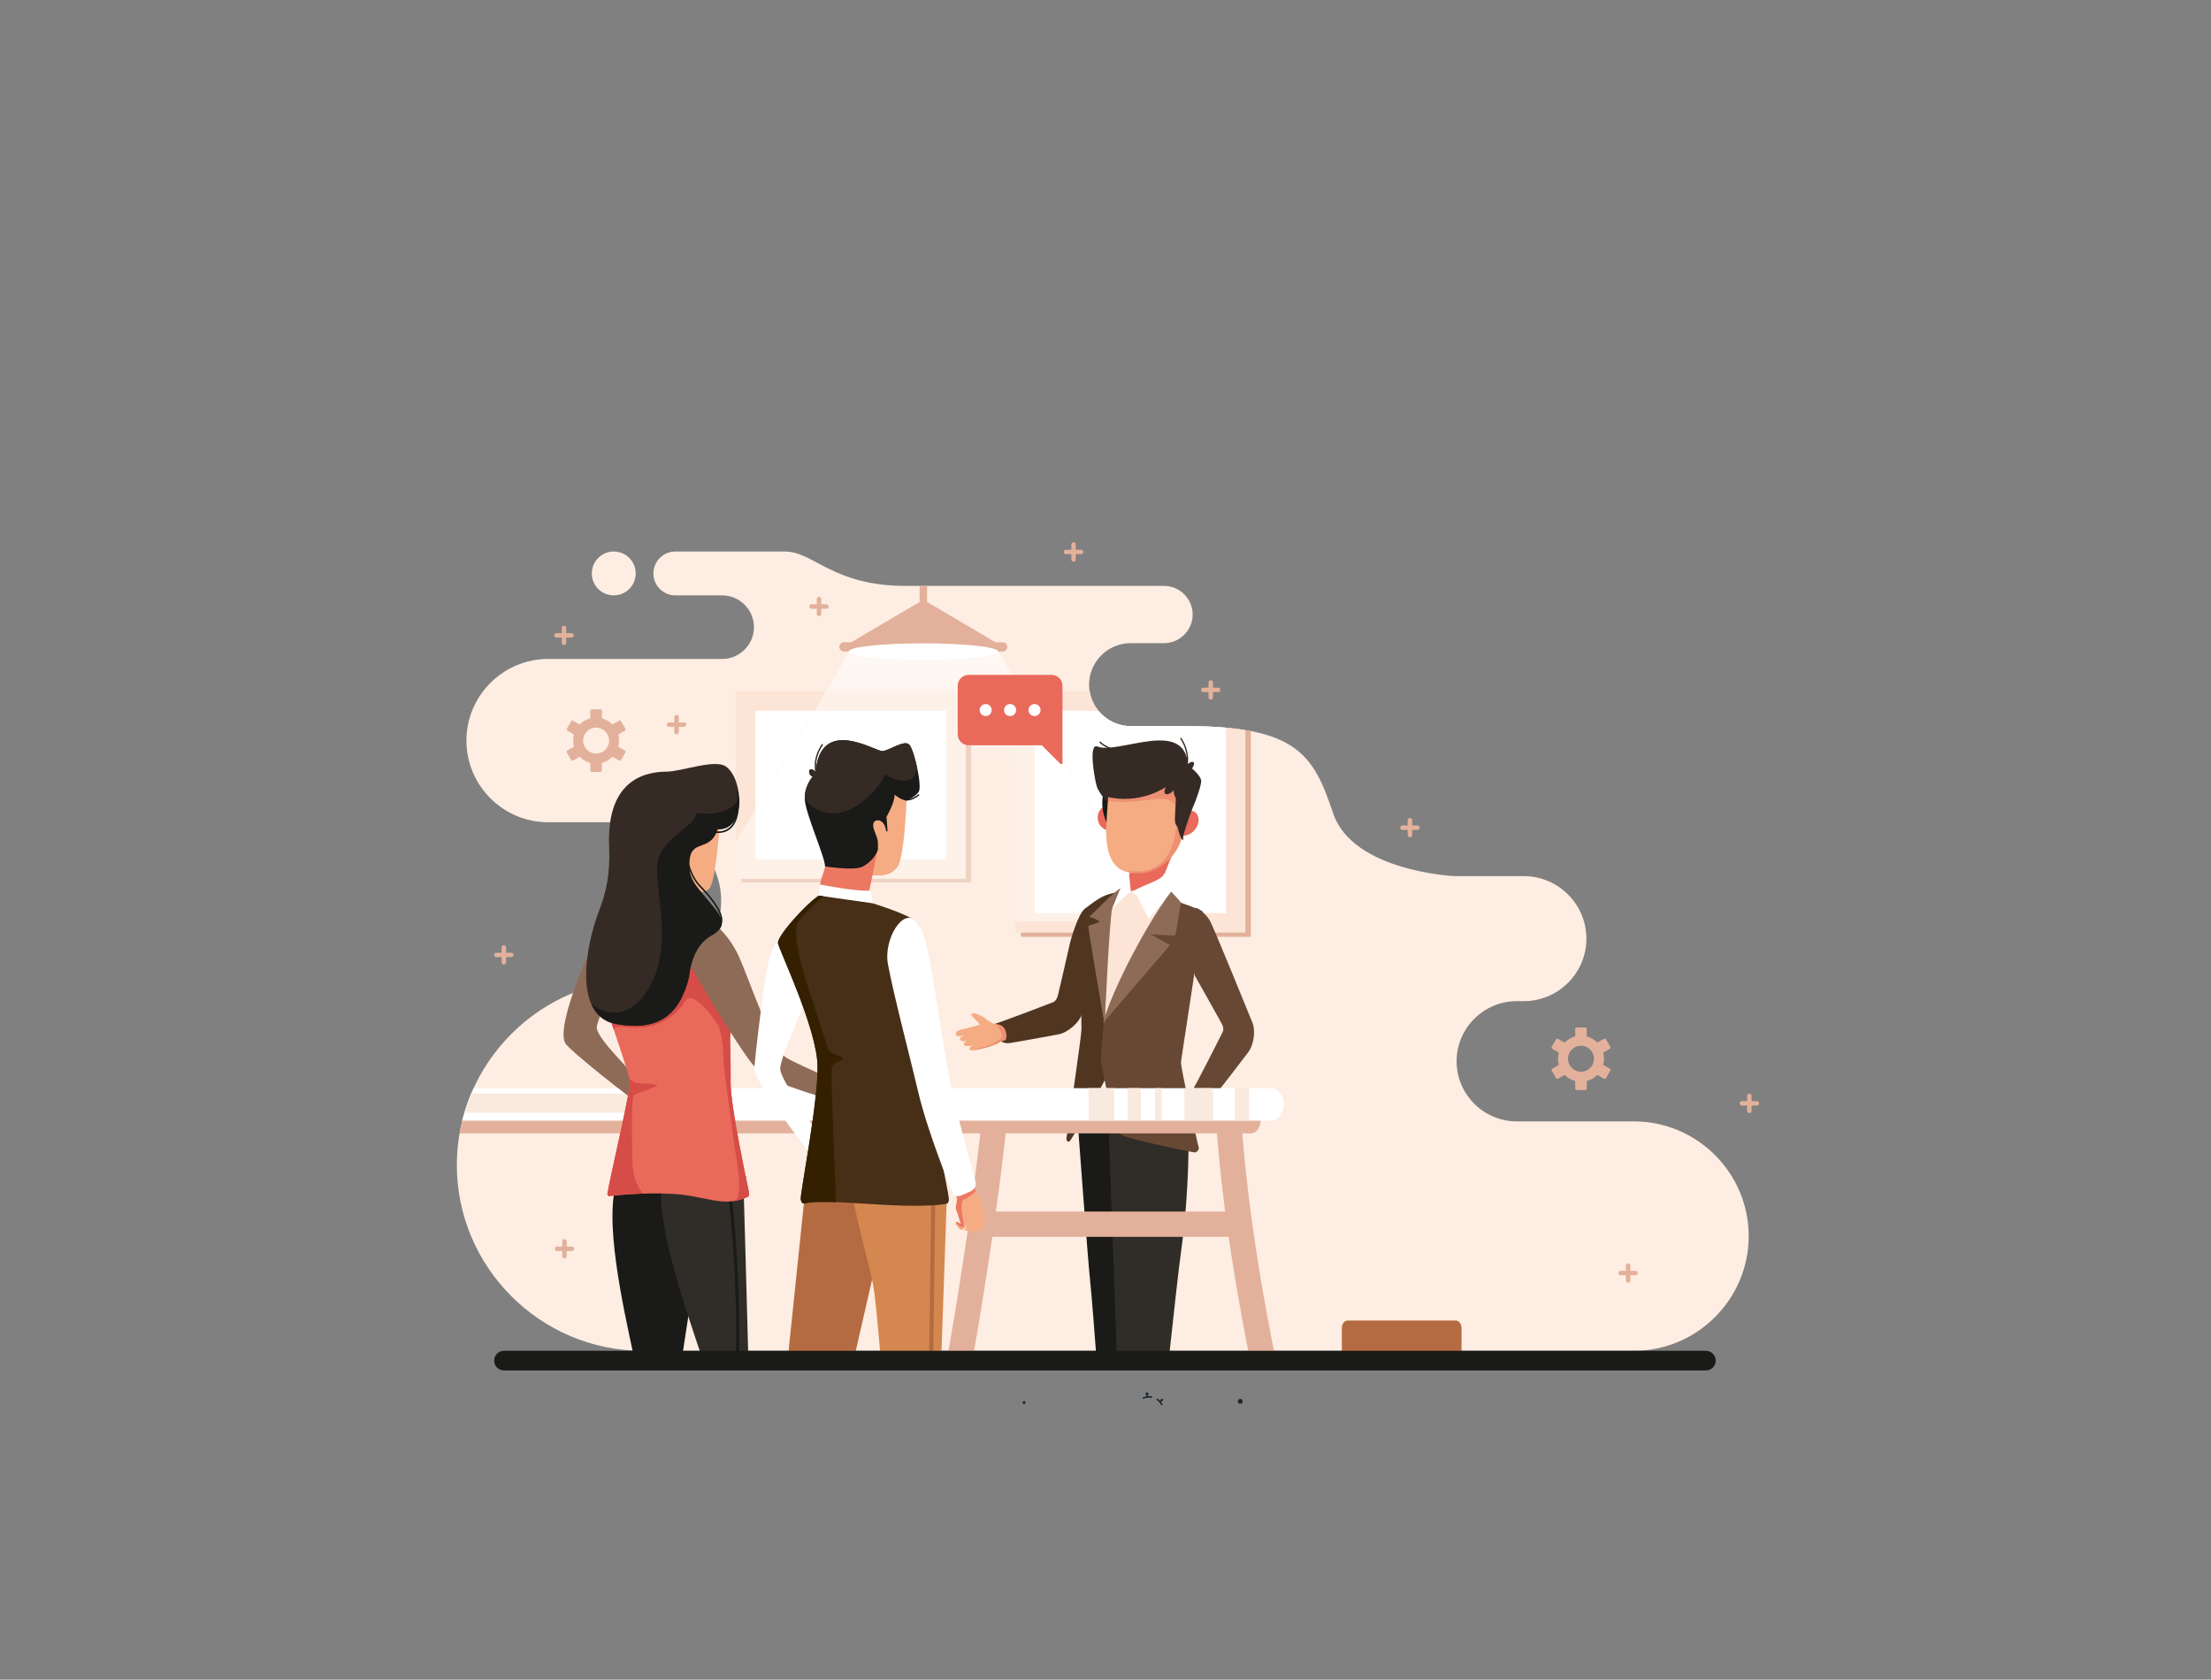 <?xml version="1.0" encoding="utf-8"?>
<!-- Generator: Adobe Illustrator 16.0.0, SVG Export Plug-In . SVG Version: 6.00 Build 0)  -->
<!DOCTYPE svg PUBLIC "-//W3C//DTD SVG 1.1//EN" "http://www.w3.org/Graphics/SVG/1.1/DTD/svg11.dtd">
<svg version="1.1" id="_x38_13c2686-e70f-4fb0-bf6b-a2eb7b1db384"
	 xmlns="http://www.w3.org/2000/svg" xmlns:xlink="http://www.w3.org/1999/xlink" x="0px" y="0px" width="1121.039px"
	 height="851.801px" viewBox="0 0 1121.039 851.801" enable-background="new 0 0 1121.039 851.801" xml:space="preserve">
<rect x="0" y="0" width="1121.039" height="851.801" fill="#808080" stroke="none"/>
<title>interaction design</title>
<g>
	<g>
		<path fill-rule="evenodd" clip-rule="evenodd" fill="#FDEDE2" d="M769.025,568.699h57.939h1.506
			c31.995,0,58.171,26.177,58.171,58.171l0,0c0,31.993-26.176,58.169-58.171,58.169H658.65h-29.249H325.822
			c-51.807,0-94.194-42.387-94.194-94.192v-0.001c0-51.806,42.387-94.192,94.193-94.193h0c21.905,0,39.827-17.922,39.827-39.827l0,0
			c0-21.905-17.922-39.827-39.828-39.827h-47.932c-22.774,0-41.407-18.634-41.407-41.407l0,0c0-22.774,18.633-41.408,41.407-41.408
			h88.269c8.867,0,16.12-7.253,16.12-16.12l0,0c0-8.867-7.253-16.12-16.12-16.12h-23.744c-6.119,0-11.125-5.007-11.125-11.125
			v-0.001c0-6.118,5.006-11.125,11.125-11.125h25.448c0,0,15.3,0,30.065,0s24.093,17.443,61.39,17.443c57.657,0,73.226,0,130.883,0
			c7.984,0,14.518,6.535,14.518,14.518l0,0c0,7.982-6.534,14.517-14.518,14.517h-16.958c-11.569,0-21.035,9.467-21.035,21.034v0.001
			c0,11.567,9.465,21.035,21.035,21.035h28.132c56.658,0,64.661,14.807,74.585,44.257c9.923,29.45,61.46,31.824,61.46,31.824h35.235
			c17.435,0,31.699,14.266,31.699,31.699l0,0c0,17.436-14.265,31.701-31.699,31.701h-3.629c-16.77,0-30.49,13.72-30.49,30.489l0,0
			C738.534,554.979,752.255,568.699,769.025,568.699L769.025,568.699z M311.192,301.943c6.145,0,11.126-4.98,11.126-11.125
			c0-6.146-4.981-11.126-11.126-11.126s-11.125,4.98-11.125,11.126C300.066,296.962,305.047,301.943,311.192,301.943z"/>
		<g>
			<path fill-rule="evenodd" clip-rule="evenodd" fill="#E3B19B" d="M552.865,352.418h-35.234v122.659h116.551V370.745
				c-8.645-1.668-19.353-2.506-32.81-2.506h-28.132C563.47,368.24,555.2,361.486,552.865,352.418z"/>
			<path fill-rule="evenodd" clip-rule="evenodd" fill="#FCE4D6" d="M552.483,350.594h-37.588v122.359h116.552V370.258
				c-8.144-1.343-18.001-2.018-30.073-2.018h-28.132C562.825,368.24,554.116,360.566,552.483,350.594z"/>
			<path fill-rule="evenodd" clip-rule="evenodd" fill="#FFFFFF" d="M621.593,369.036v94.065h-96.846V360.446h32.182
				c3.865,4.748,9.75,7.794,16.312,7.794h28.132C608.945,368.24,615.639,368.507,621.593,369.036z"/>
			<rect x="375.883" y="352.418" fill-rule="evenodd" clip-rule="evenodd" fill="#E3B19B" width="116.552" height="95.031"/>
			<rect x="373.146" y="350.594" fill-rule="evenodd" clip-rule="evenodd" fill="#FCE4D6" width="116.552" height="95.03"/>
			<rect x="382.998" y="360.446" fill-rule="evenodd" clip-rule="evenodd" fill="#FFFFFF" width="96.847" height="75.326"/>
		</g>
		<linearGradient id="SVGID_1_" gradientUnits="userSpaceOnUse" x1="475.758" y1="392.109" x2="475.758" y2="299.541">
			<stop  offset="0" style="stop-color:#FDEDE2"/>
			<stop  offset="1" style="stop-color:#FFFFFF"/>
		</linearGradient>
		<path fill-rule="evenodd" clip-rule="evenodd" fill="url(#SVGID_1_)" d="M364.529,467.4c0.935-3.371,1.437-6.916,1.437-10.575l0,0
			c0-4.833-0.874-9.471-2.468-13.767l68.68-114.983h72.622L588.017,467.4H364.529z"/>
		<g>
			<g>
				<polygon fill-rule="evenodd" clip-rule="evenodd" fill="#E3B19B" points="508.762,328.075 427.578,328.075 468.171,304.158 				
					"/>
				<path fill-rule="evenodd" clip-rule="evenodd" fill="#E3B19B" d="M427.901,325.739h80.54c1.283,0,2.337,1.05,2.337,2.336l0,0
					c0,1.285-1.054,2.335-2.337,2.335h-80.54c-1.283,0-2.337-1.05-2.337-2.335l0,0C425.564,326.789,426.618,325.739,427.901,325.739
					z"/>
				<rect x="466.285" y="297.135" fill-rule="evenodd" clip-rule="evenodd" fill="#E3B19B" width="3.772" height="11.738"/>
			</g>
			<ellipse fill-rule="evenodd" clip-rule="evenodd" fill="#FFFFFF" cx="468.171" cy="330.427" rx="37.92" ry="4.171"/>
		</g>
		<path fill-rule="evenodd" clip-rule="evenodd" fill="#E3B19B" d="M341.917,363.712c0-0.624,0.506-1.13,1.131-1.13
			c0.624,0,1.13,0.506,1.13,1.13v2.66h2.659c0.625,0,1.131,0.505,1.131,1.13c0,0.624-0.506,1.13-1.131,1.13h-2.659v2.66
			c0,0.624-0.506,1.13-1.13,1.13c-0.625,0-1.131-0.506-1.131-1.13v-2.66h-2.659c-0.625,0-1.131-0.506-1.131-1.13
			c0-0.625,0.506-1.13,1.131-1.13h2.659V363.712z"/>
		<path fill-rule="evenodd" clip-rule="evenodd" fill="#E3B19B" d="M310.335,383.978L310.335,383.978L310.335,383.978z
			 M306.908,370.927c-1.194-1.193-2.842-1.932-4.663-1.932c-1.82,0-3.469,0.739-4.662,1.932c-1.193,1.193-1.931,2.841-1.931,4.662
			c0,1.821,0.738,3.47,1.931,4.663c1.193,1.193,2.842,1.931,4.662,1.931c1.821,0,3.469-0.738,4.663-1.931
			c1.193-1.193,1.931-2.842,1.931-4.663C308.839,373.769,308.101,372.12,306.908,370.927L306.908,370.927z M305.483,364.393
			c0.914,0.263,1.78,0.635,2.584,1.099c0.825,0.478,1.586,1.053,2.267,1.709c0.133,0.127,0.331,0.147,0.483,0.059l3.063-1.769
			l0.017-0.01c0.176-0.095,0.375-0.112,0.559-0.063c0.188,0.051,0.358,0.172,0.461,0.353l0.013,0.021l2.156,3.734
			c0.104,0.179,0.124,0.388,0.073,0.577c-0.05,0.188-0.172,0.357-0.352,0.461l-0.021,0.012l-3.039,1.754
			c-0.16,0.093-0.233,0.276-0.191,0.446h0c0.112,0.453,0.198,0.918,0.256,1.393c0.056,0.464,0.085,0.938,0.085,1.42
			c0,0.483-0.029,0.957-0.085,1.42c-0.058,0.477-0.145,0.942-0.256,1.393c-0.046,0.188,0.047,0.378,0.214,0.46l3.038,1.753l0,0.001
			c0.18,0.104,0.302,0.273,0.352,0.461c0.051,0.189,0.03,0.396-0.073,0.577l-2.168,3.755l-0.001-0.001
			c-0.104,0.181-0.273,0.302-0.461,0.353c-0.188,0.051-0.395,0.03-0.575-0.074l-0.022-0.011l-3.042-1.757
			c-0.159-0.091-0.354-0.063-0.481,0.059c-0.681,0.656-1.442,1.231-2.267,1.708c-0.809,0.468-1.681,0.842-2.601,1.105
			c-0.178,0.051-0.294,0.212-0.294,0.39v3.534c0,0.208-0.085,0.397-0.223,0.535s-0.327,0.223-0.535,0.223h-4.337
			c-0.208,0-0.397-0.085-0.535-0.223c-0.137-0.138-0.223-0.328-0.223-0.535v-3.535c0-0.191-0.133-0.351-0.312-0.394
			c-0.914-0.264-1.78-0.635-2.584-1.101c-0.825-0.477-1.586-1.052-2.268-1.709c-0.139-0.132-0.348-0.147-0.502-0.045l-3.043,1.757
			c-0.18,0.103-0.387,0.124-0.577,0.073c-0.188-0.05-0.357-0.171-0.461-0.353l-0.013-0.02l-2.156-3.735h0
			c-0.104-0.18-0.125-0.386-0.074-0.575c0.05-0.188,0.172-0.357,0.351-0.461l3.061-1.768c0.16-0.091,0.233-0.275,0.191-0.446l0,0
			c-0.111-0.451-0.198-0.917-0.255-1.393c-0.057-0.464-0.086-0.938-0.086-1.42c0-0.482,0.029-0.957,0.086-1.42
			c0.058-0.477,0.144-0.94,0.255-1.393c0.046-0.188-0.047-0.376-0.213-0.458l-3.039-1.754c-0.179-0.104-0.3-0.273-0.351-0.461
			c-0.051-0.189-0.03-0.396,0.074-0.575l0.012-0.022l2.156-3.734l0,0c0.104-0.18,0.273-0.301,0.461-0.353
			c0.189-0.05,0.396-0.03,0.576,0.074h0l3.064,1.769c0.163,0.095,0.366,0.063,0.492-0.067c0.679-0.653,1.437-1.225,2.258-1.701
			c0.809-0.467,1.681-0.84,2.601-1.104c0.178-0.051,0.294-0.214,0.294-0.39v-3.534c0-0.208,0.085-0.397,0.223-0.535
			c0.138-0.137,0.328-0.223,0.535-0.223h4.337c0.208,0,0.397,0.085,0.535,0.223c0.138,0.138,0.223,0.327,0.223,0.535v3.534
			C305.172,364.189,305.305,364.35,305.483,364.393z"/>
		<path fill-rule="evenodd" clip-rule="evenodd" fill="#E3B19B" d="M809.7,545.311L809.7,545.311L809.7,545.311z M806.273,532.26
			c-1.193-1.192-2.841-1.93-4.662-1.93c-1.82,0-3.469,0.737-4.662,1.93c-1.192,1.193-1.931,2.842-1.931,4.662
			s0.738,3.47,1.931,4.663c1.193,1.192,2.841,1.931,4.662,1.931s3.469-0.738,4.662-1.931c1.193-1.193,1.931-2.843,1.931-4.663
			S807.466,533.454,806.273,532.26L806.273,532.26z M804.849,525.726c0.913,0.264,1.779,0.635,2.583,1.099
			c0.825,0.479,1.587,1.054,2.269,1.71c0.133,0.129,0.33,0.147,0.482,0.059l3.063-1.769l0.017-0.011
			c0.177-0.095,0.376-0.112,0.559-0.063c0.189,0.051,0.358,0.172,0.462,0.353l0.013,0.021l2.155,3.733
			c0.104,0.18,0.125,0.388,0.074,0.576c-0.051,0.189-0.172,0.357-0.354,0.462l-0.02,0.012l-3.038,1.755
			c-0.16,0.093-0.234,0.276-0.191,0.446h-0.002c0.113,0.452,0.199,0.918,0.257,1.395c0.057,0.462,0.086,0.938,0.086,1.419
			c0,0.482-0.029,0.956-0.086,1.42c-0.059,0.477-0.144,0.942-0.257,1.394c-0.046,0.188,0.048,0.378,0.214,0.46l3.039,1.753
			l-0.002,0.001c0.182,0.104,0.303,0.273,0.354,0.462s0.029,0.396-0.074,0.576l-2.168,3.755l0,0
			c-0.104,0.181-0.272,0.302-0.462,0.352c-0.188,0.052-0.395,0.03-0.575-0.073l-0.022-0.012l-3.042-1.757
			c-0.16-0.091-0.355-0.063-0.481,0.059c-0.682,0.656-1.443,1.232-2.268,1.708c-0.81,0.468-1.682,0.842-2.602,1.105
			c-0.178,0.052-0.294,0.214-0.294,0.391v3.533c0,0.208-0.086,0.397-0.223,0.535c-0.139,0.138-0.327,0.223-0.536,0.223h-4.337
			c-0.207,0-0.397-0.085-0.535-0.223c-0.137-0.138-0.223-0.327-0.223-0.535v-3.533c0-0.192-0.132-0.353-0.311-0.396
			c-0.914-0.264-1.781-0.635-2.585-1.101c-0.824-0.476-1.586-1.052-2.267-1.708c-0.139-0.134-0.35-0.148-0.503-0.046l-3.044,1.757
			c-0.179,0.104-0.386,0.124-0.575,0.072c-0.188-0.05-0.357-0.171-0.461-0.352l-0.014-0.021l-2.156-3.735h0.001
			c-0.104-0.18-0.124-0.387-0.074-0.575c0.051-0.188,0.172-0.357,0.352-0.462l3.061-1.767c0.16-0.093,0.232-0.276,0.191-0.447l0,0
			c-0.111-0.451-0.197-0.917-0.255-1.394c-0.058-0.464-0.087-0.938-0.087-1.42c0-0.481,0.029-0.957,0.087-1.421
			c0.058-0.475,0.144-0.94,0.255-1.393c0.046-0.188-0.046-0.376-0.214-0.459l-3.038-1.754c-0.18-0.104-0.301-0.272-0.352-0.462
			c-0.05-0.188-0.029-0.395,0.074-0.575l0.012-0.022l2.156-3.733l0,0c0.104-0.181,0.273-0.302,0.462-0.353
			c0.189-0.051,0.396-0.03,0.575,0.073v0.001l3.063,1.769c0.164,0.095,0.365,0.063,0.492-0.067c0.679-0.652,1.437-1.226,2.259-1.701
			c0.809-0.467,1.681-0.84,2.6-1.104c0.179-0.052,0.295-0.213,0.295-0.391v-3.533c0-0.208,0.086-0.397,0.223-0.535
			c0.138-0.138,0.328-0.223,0.535-0.223h4.337c0.209,0,0.397,0.085,0.536,0.223c0.137,0.138,0.223,0.327,0.223,0.535v3.533
			C804.537,525.522,804.67,525.684,804.849,525.726z"/>
		<path fill-rule="evenodd" clip-rule="evenodd" fill="#E3B19B" d="M414.133,303.788c0-0.625,0.506-1.13,1.131-1.13
			s1.131,0.505,1.131,1.13v2.659h2.659c0.625,0,1.131,0.506,1.131,1.131c0,0.624-0.506,1.13-1.131,1.13h-2.659v2.66
			c0,0.624-0.506,1.13-1.131,1.13s-1.131-0.506-1.131-1.13v-2.66h-2.659c-0.625,0-1.131-0.506-1.131-1.13
			c0-0.625,0.506-1.131,1.131-1.131h2.659V303.788z"/>
		<path fill-rule="evenodd" clip-rule="evenodd" fill="#E3B19B" d="M543.199,276.13c0-0.624,0.506-1.13,1.13-1.13
			s1.131,0.506,1.131,1.13v2.66h2.659c0.625,0,1.131,0.506,1.131,1.13c0,0.625-0.507,1.131-1.131,1.131h-2.659v2.659
			c0,0.625-0.507,1.131-1.131,1.131s-1.13-0.506-1.13-1.131v-2.659h-2.66c-0.624,0-1.13-0.506-1.13-1.131
			c0-0.624,0.506-1.13,1.13-1.13h2.66V276.13z"/>
		<path fill-rule="evenodd" clip-rule="evenodd" fill="#E3B19B" d="M713.752,415.952c0-0.624,0.506-1.13,1.131-1.13
			c0.624,0,1.13,0.507,1.13,1.13v2.66h2.66c0.624,0,1.13,0.506,1.13,1.13c0,0.625-0.506,1.132-1.13,1.132h-2.66v2.658
			c0,0.625-0.506,1.132-1.13,1.132c-0.625,0-1.131-0.506-1.131-1.132v-2.658h-2.659c-0.625,0-1.131-0.506-1.131-1.132
			c0-0.624,0.506-1.13,1.131-1.13h2.659V415.952z"/>
		<path fill-rule="evenodd" clip-rule="evenodd" fill="#E3B19B" d="M885.841,555.775c0-0.624,0.506-1.131,1.131-1.131
			c0.624,0,1.131,0.507,1.131,1.131v2.659h2.658c0.625,0,1.132,0.507,1.132,1.131s-0.507,1.13-1.132,1.13h-2.658v2.66
			c0,0.624-0.507,1.13-1.131,1.13c-0.625,0-1.131-0.506-1.131-1.13v-2.66h-2.659c-0.625,0-1.131-0.506-1.131-1.13
			s0.506-1.131,1.131-1.131h2.659V555.775z"/>
		<path fill-rule="evenodd" clip-rule="evenodd" fill="#E3B19B" d="M824.38,641.82c0-0.624,0.507-1.131,1.131-1.131
			c0.625,0,1.131,0.507,1.131,1.131v2.658h2.659c0.625,0,1.131,0.506,1.131,1.132c0,0.623-0.506,1.13-1.131,1.13h-2.659v2.66
			c0,0.623-0.506,1.13-1.131,1.13c-0.624,0-1.131-0.507-1.131-1.13v-2.66h-2.659c-0.624,0-1.131-0.507-1.131-1.13
			c0-0.626,0.507-1.132,1.131-1.132h2.659V641.82z"/>
		<path fill-rule="evenodd" clip-rule="evenodd" fill="#E3B19B" d="M285.066,629.528c0-0.625,0.506-1.132,1.131-1.132
			c0.624,0,1.13,0.507,1.13,1.132v2.658h2.659c0.625,0,1.131,0.507,1.131,1.131c0,0.625-0.506,1.132-1.131,1.132h-2.659v2.658
			c0,0.625-0.506,1.132-1.13,1.132c-0.625,0-1.131-0.507-1.131-1.132v-2.658h-2.659c-0.625,0-1.131-0.507-1.131-1.132
			c0-0.624,0.506-1.131,1.131-1.131h2.659V629.528z"/>
		<path fill-rule="evenodd" clip-rule="evenodd" fill="#E3B19B" d="M254.336,480.486c0-0.625,0.506-1.13,1.131-1.13
			s1.131,0.505,1.131,1.13v2.658h2.659c0.625,0,1.131,0.507,1.131,1.133c0,0.623-0.506,1.13-1.131,1.13h-2.659v2.659
			c0,0.624-0.506,1.131-1.131,1.131s-1.131-0.507-1.131-1.131v-2.659h-2.659c-0.625,0-1.131-0.507-1.131-1.13
			c0-0.626,0.506-1.133,1.131-1.133h2.659V480.486z"/>
		<path fill-rule="evenodd" clip-rule="evenodd" fill="#E3B19B" d="M284.816,318.428c0-0.625,0.506-1.132,1.131-1.132
			s1.131,0.506,1.131,1.132v2.658h2.659c0.625,0,1.131,0.506,1.131,1.132c0,0.624-0.506,1.13-1.131,1.13h-2.659v2.66
			c0,0.624-0.506,1.13-1.131,1.13s-1.131-0.507-1.131-1.13v-2.66h-2.659c-0.625,0-1.131-0.506-1.131-1.13
			c0-0.625,0.506-1.132,1.131-1.132h2.659V318.428z"/>
		<path fill-rule="evenodd" clip-rule="evenodd" fill="#E3B19B" d="M612.757,346.085c0-0.624,0.506-1.13,1.131-1.13
			c0.624,0,1.131,0.506,1.131,1.13v2.659h2.658c0.625,0,1.132,0.507,1.132,1.13c0,0.625-0.507,1.13-1.132,1.13h-2.658v2.66
			c0,0.625-0.507,1.13-1.131,1.13c-0.625,0-1.131-0.505-1.131-1.13v-2.66h-2.659c-0.625,0-1.131-0.505-1.131-1.13
			c0-0.624,0.506-1.13,1.131-1.13h2.659V346.085z"/>
	</g>
	<g>
		<polygon fill-rule="evenodd" clip-rule="evenodd" fill="#F1D3C4" points="519.339,352.418 517.632,352.418 517.632,467.4 
			588.017,467.4 		"/>
		<polygon fill-rule="evenodd" clip-rule="evenodd" fill="#FDF1E8" points="518.249,350.594 514.895,350.594 514.895,467.4 
			588.017,467.4 		"/>
		<polygon fill-rule="evenodd" clip-rule="evenodd" fill="#FFFFFF" points="585.448,463.101 524.747,463.101 524.747,361.472 		"/>
		<polygon fill-rule="evenodd" clip-rule="evenodd" fill="#F1D3C4" points="492.435,352.418 417.637,352.418 375.883,422.322 
			375.883,447.449 492.435,447.449 		"/>
		<polygon fill-rule="evenodd" clip-rule="evenodd" fill="#FDF1E8" points="489.698,350.594 418.727,350.594 373.146,426.905 
			373.146,445.624 489.698,445.624 		"/>
		<polygon fill-rule="evenodd" clip-rule="evenodd" fill="#FFFFFF" points="479.845,360.446 479.845,435.771 382.998,435.771 
			382.998,410.409 412.842,360.446 		"/>
	</g>
	<g>
		<path fill-rule="evenodd" clip-rule="evenodd" fill="#E9695B" d="M491.134,342.258h42.03c3.053,0,5.551,2.497,5.551,5.551v22.89
			v1.693v14.571c0,0.256-0.146,0.475-0.383,0.573c-0.237,0.097-0.495,0.046-0.675-0.135l-9.458-9.458h-37.064
			c-3.053,0-5.55-2.497-5.55-5.551v-24.583C485.584,344.755,488.081,342.258,491.134,342.258z"/>
		<g>
			<path fill-rule="evenodd" clip-rule="evenodd" fill="#FFFFFF" d="M499.765,363.156c1.684,0,3.057-1.373,3.057-3.056
				c0-1.684-1.373-3.057-3.057-3.057c-1.684,0-3.057,1.373-3.057,3.057C496.709,361.783,498.081,363.156,499.765,363.156z"/>
			<path fill-rule="evenodd" clip-rule="evenodd" fill="#FFFFFF" d="M512.149,363.156c1.684,0,3.057-1.373,3.057-3.056
				c0-1.684-1.373-3.057-3.057-3.057c-1.684,0-3.057,1.373-3.057,3.057C509.093,361.783,510.466,363.156,512.149,363.156z"/>
			<path fill-rule="evenodd" clip-rule="evenodd" fill="#FFFFFF" d="M524.533,363.156c1.684,0,3.057-1.373,3.057-3.056
				c0-1.684-1.373-3.057-3.057-3.057s-3.057,1.373-3.057,3.057C521.477,361.783,522.85,363.156,524.533,363.156z"/>
		</g>
	</g>
	<g>
		<path fill-rule="evenodd" clip-rule="evenodd" fill="#503621" d="M566.42,452.775c0,0,1.591,3.848,0.742,9.02
			c-0.48,2.924-17.921,50.462-19.069,53.542c-1.147,3.081-6.347,8.36-11.688,9.27c-2.169,0.369-17.507,3.284-24.248,4.33
			c-5.971,0.927-7.895-4.895-12.186-8.312c6.539-1.624,31.944-11.681,33.115-12.038c1.397-0.426,2.529-1.079,3.234-3.607
			c0.704-2.528,6.339-27.341,6.339-27.341s3.888-14.543,7.684-17.063C553.788,458.288,559.103,453.009,566.42,452.775z"/>
		<path fill-rule="evenodd" clip-rule="evenodd" fill="#1A1A18" d="M549.057,550.497l-2.423,21.29c0,0,4.913,66.883,6.157,78.501
			c0.716,6.681,2.118,24.721,3.18,38.848h22.989l0.923-131.248L549.057,550.497z"/>
		<path fill-rule="evenodd" clip-rule="evenodd" fill="#302D28" d="M563.476,568.962l-1.196,7.525l4.049,112.648h26.302
			c2.012-18.854,5.054-46.668,6.634-57.727c2.489-17.427,3.342-41.646,3.331-47.378c-0.012-5.733-6.651-14.239-8.934-14.861
			C591.379,568.547,563.476,568.962,563.476,568.962z"/>
		<path fill-rule="evenodd" clip-rule="evenodd" fill="#FCE4D6" d="M576.444,446.402l-13.07,9.336c0,0-9.324,36.507-9.361,38.165
			c-0.037,1.659-3.606,21.792-3.606,21.792s13.07,5.188,14.938,0.207c1.867-4.979,22.82-40.662,23.858-46.264
			c1.037-5.603-1.453-18.879-2.697-20.332C585.26,447.854,576.444,446.402,576.444,446.402z"/>
		<polygon fill-rule="evenodd" clip-rule="evenodd" fill="#E9695B" points="571.665,452.164 570.981,448.138 572.043,445.735 
			573.76,438.474 598.24,423.563 588.117,449.261 		"/>
		<path fill-rule="evenodd" clip-rule="evenodd" fill="#FFFFFF" d="M574.076,452.164c0,0,1.927,1.584,2.39,2.076
			s5.267,10.71,5.935,11.645l11.305-12.656c0,0-0.694-7.623-0.874-7.961s-2.565-2.285-2.565-2.285
			C589.409,446.433,580.293,448.4,574.076,452.164z"/>
		<path fill-rule="evenodd" clip-rule="evenodd" fill="#503621" d="M566.744,452.168c-5.584,1.553-15.967,7.518-18.627,13.5
			c-6.098,13.709,0.221,28.953,0.221,56.309c0,3.526-7.532,54.717-7.636,55.442c-0.104,0.727,0.311,1.557,1.349,1.557
			c1.037,0,17.647-29.76,18.581-32.25c0.933-2.489-0.937-44.069-0.937-44.069l1.754-41.832L566.744,452.168z"/>
		<path fill-rule="evenodd" clip-rule="evenodd" fill="#674834" d="M597.852,457.495c0,0,11.395,3.851,12.018,4.888
			c0.623,1.038-10.866,73.648-11.073,76.346s8.715,42.427,9.026,43.463c0,0,0.051,0.415-0.26,1.038s-1.037,0.985-1.4,1.245
			c-0.363,0.259-34.176-6.815-37.495-8.891c-3.319-2.074-10.477-34.335-10.477-38.691c0-4.357,1.549-19.207,1.549-19.207
			l21.376-39.466C581.116,478.219,587.608,458.595,597.852,457.495z"/>
		<path fill-rule="evenodd" clip-rule="evenodd" fill="#8E6B56" d="M568.174,450.324c-4.414,3.018-10.968,9.943-15.914,14.699
			c1.552,0.412,3.917,1.129,5.1,2.312c0.417,0.417-4.959,1.994-5.514,2.119c-0.471,0.104,8.233,50.481,8.233,50.481
			s2.527-55.889,3.867-59.215c1.339-3.324,4.942-8.584,4.942-8.584L568.174,450.324z"/>
		<path fill-rule="evenodd" clip-rule="evenodd" fill="#8E6B56" d="M593.787,452.148c-11.625,15.178-29.781,49.229-34.623,66.784
			l34.104-39.669l-9.774-5.367l12.17,0.565c0.727,0.034,2.872-16.177,2.977-16.695C598.743,457.248,593.787,452.148,593.787,452.148
			z"/>
		<path fill-rule="evenodd" clip-rule="evenodd" fill="#FFFFFF" d="M572.561,444.007c0,0-2.309,2.659-2.877,3.022
			s-5.329,12.76-5.739,13.691c-0.41,0.935,7.87-7.779,8.336-7.986s1.225,0.127,1.225,0.127l-0.144-0.6L572.561,444.007z"/>
		<path fill-rule="evenodd" clip-rule="evenodd" fill="#E9695B" d="M562.933,408.4c3.308,0.339,5.813,3.472,5.596,7
			c-0.217,3.528-3.074,6.113-6.382,5.774c-3.307-0.337-5.813-3.472-5.595-7C556.768,410.647,559.626,408.062,562.933,408.4z"/>
		<path fill-rule="evenodd" clip-rule="evenodd" fill="#1A1A18" d="M559.682,400.995c-2.429,9.535,1.268,16.298,3.38,20.29
			c2.112,3.991,3.696-20.512,3.696-20.512L559.682,400.995z"/>
		<path fill-rule="evenodd" clip-rule="evenodd" fill="#E9695B" d="M603.713,411.061c3.213,0.339,4.838,3.473,3.631,7
			c-1.208,3.527-4.791,6.113-8.004,5.774c-3.212-0.339-4.838-3.473-3.63-7C596.917,413.308,600.501,410.722,603.713,411.061z"/>
		<path fill-rule="evenodd" clip-rule="evenodd" fill="#F5AC83" d="M584.065,378.057v0.001c10.754,3.762,21.17,12.102,19.166,23.976
			l-3.418,20.267c-2.156,12.779-13.772,21.41-26.066,20.354c-11.299-0.968-13.505-12.903-12.765-24.936l1.224-19.882
			C562.946,385.804,572.782,376.905,584.065,378.057z"/>
		<path fill-rule="evenodd" clip-rule="evenodd" fill="#EE9073" d="M592.324,380.835l0.043,0.025
			c6.901,4.171,11.408,12.338,10.865,21.173l-3.419,19.884c-2.723,15.831-18.572,24.68-28.585,19.382
			c5.93,1.346,10.489,0.438,13.996-1.282c8.919-4.369,11.036-16.083,11.574-24.821c1.105-17.976-16.111-5.741-34.994-9.057
			c-0.664-0.116,0.896-6.03,0.267-6.126l0.134-2.177c0.121-1.963,0.484-3.841,1.057-5.607c8.437-4.608,20.091-10.512,25.441-11.118
			c1.597-0.18,2.697-0.302,3.44-0.384l0.126,0.075C592.156,380.827,592.143,380.841,592.324,380.835z"/>
		<path fill-rule="evenodd" clip-rule="evenodd" fill="#362A25" d="M596.334,402.681c0,0-0.315,6.166-0.52,10.152
			c-0.203,3.985-0.225,4.9,1.254,6.541c0,0,1.088,5.67,2.771,6.789c0,0,0.201-10.097,2.076-14.264l0.199-16.655
			c-1.261,2.314-3.122,4.22-5.854,5.153C596.345,401.115,596.373,401.873,596.334,402.681z"/>
		<path fill-rule="evenodd" clip-rule="evenodd" fill="#362A25" d="M561.657,406.736c0,0-4.467-4.029-5.688-8.386
			c-1.026-3.665-4.195-21.642,0.468-19.768c10.465,4.206,43.859-14.351,45.841,8.897c0,0,1.521-1.531,2.744-1.008
			c1.225,0.521-0.618,3.26-0.618,3.26s4.086,3.376,4.611,5.911c0.365,1.753-2.171,9.294-4.571,14.745
			c-1.069,2.426-4.932,14.076-4.842,15.088l-1.326-22.869l-6.78-10.442l-20.204-2.2l-9.205,9.781L561.657,406.736z"/>
		<path fill-rule="evenodd" clip-rule="evenodd" fill="#362A25" d="M600.551,408.104c0,0-5.692-1.812-5.468-7.476
			c-1.93,3.007-6.541,3.225-3.921-1.478c0,0-12.991,9.042-29.914,4.93c0,0-3.039-16.67,0.279-18.184
			c3.317-1.512,26.564,1.156,28.973,2.327c2.408,1.173,15.024,8.812,15.024,8.812L600.551,408.104L600.551,408.104z M557.523,376.63
			c-0.131-0.135-0.131-0.358-0.002-0.494c0.129-0.136,0.34-0.136,0.47-0.001c0.014,0.014,4.836,5.234,13.924,3.775
			c0.182-0.029,0.352,0.103,0.379,0.292s-0.097,0.369-0.278,0.398C562.59,382.113,557.537,376.645,557.523,376.63L557.523,376.63z
			 M601.818,389.724c0.007-0.02,2.546-7.156-2.796-15.446c-0.104-0.159-0.31-0.2-0.462-0.093c-0.151,0.108-0.191,0.325-0.089,0.484
			c5.151,7.993,2.726,14.805,2.72,14.824c-0.061,0.182,0.029,0.381,0.203,0.445C601.567,390.002,601.757,389.905,601.818,389.724z"
			/>
		<path fill-rule="evenodd" clip-rule="evenodd" fill="#674834" d="M606.677,460.41c0,0,3.765,1.779,6.615,6.178
			c1.61,2.487,20.673,49.398,21.895,52.45c1.223,3.053,0.925,10.456-2.417,14.72c-1.358,1.732-10.748,14.206-15.034,19.513
			c-3.796,4.7-9.134,1.687-14.608,2.043c3.747-5.599,15.786-30.127,16.413-31.18c0.748-1.254,1.146-2.499-0.032-4.845
			c-1.18-2.344-13.696-24.498-13.696-24.498S598.636,468.2,606.677,460.41z"/>
		<path fill-rule="evenodd" clip-rule="evenodd" fill="#F5AC83" d="M505.525,519.473c-1.677-0.208-2.998-0.845-3.885-1.438
			c-1.281-0.858-3.125-2.764-6.492-3.832c-3.368-1.069-3.064,0.471-1.544,1.861c1.52,1.39,3.156,3.602,3.156,3.602
			s-6.472,1.899-9.211,2.44c-2.739,0.54-3.752,2.386-2.352,3.176c0.924,0.521,3.405-0.123,3.718-0.028
			c0.096,0.028-2.064,0.735-2.111,0.957c-0.138,0.649-0.14,1.317,0.919,1.73c1.06,0.412,2.668-0.283,2.668-0.283
			s-1.207,0.611-1.643,1.343c-0.249,0.418-0.036,0.988,0.269,1.219c0.837,0.635,4.088-0.025,4.088-0.025s-1.17,0.567-1.529,1.228
			c-0.308,0.565,0.152,1.232,0.515,1.304c0.481,0.095,2.464-0.239,4.72-0.708c2.555-0.53,6.633-1.605,8.995-2.858
			c1.719-0.912,2.788-1.628,3.895-1.699C510.195,527.427,511.417,520.202,505.525,519.473z"/>
		<path fill-rule="evenodd" clip-rule="evenodd" fill="#EE9073" d="M504.751,519.343c2.761,2.929,3.042,4.646,3.17,6.099
			c0.045,0.518-0.504,1.195-1.445,1.914c-2.025,1.547-5.865,3.285-9.503,4.039c-1.576,0.326-2.929,0.792-4.024,1.303
			c0.894-0.1,2.313-0.358,3.861-0.68c2.555-0.53,6.633-1.605,8.995-2.858c0.708-0.375,1.305-0.718,1.841-0.995
			c0.765-0.398,1.403-0.662,2.054-0.704c0.496-0.033,1.718-7.258-4.174-7.986C505.258,519.44,504.999,519.395,504.751,519.343z"/>
	</g>
	<g>
		<path fill-rule="evenodd" clip-rule="evenodd" fill="#E3B19B" d="M629.387,568.226c-0.235-3.528-3.286-6.198-6.814-5.963
			c-3.529,0.235-6.198,3.287-5.963,6.814c0.925,13.555,2.404,28.618,4.584,45.34h-116.25c2.301-16.624,4.134-31.605,5.583-45.088
			c0.374-3.516-2.173-6.668-5.688-7.041c-3.515-0.374-6.667,2.173-7.041,5.688c-2.86,26.628-7.227,59.096-13.734,98.539
			c-1.205,7.301-2.482,14.839-3.837,22.62h12.985c1.223-7.059,2.381-13.912,3.479-20.565c2.43-14.724,4.562-28.479,6.431-41.324
			h119.834c1.862,12.884,4.118,26.681,6.826,41.449c1.214,6.617,2.52,13.428,3.92,20.44h13.042
			c-1.578-7.83-3.037-15.409-4.383-22.745c-3.031-16.526-5.487-31.824-7.451-45.978c-0.021-0.316-0.064-0.625-0.128-0.927
			C632.151,600.371,630.42,583.354,629.387,568.226z"/>
		<g>
			<path fill-rule="evenodd" clip-rule="evenodd" fill="#E3B19B" d="M236.224,561.865h398.028c2.694,0,4.898,2.909,4.898,6.463l0,0
				c0,3.554-2.206,6.464-4.898,6.464h-401.24C233.781,570.373,234.859,566.055,236.224,561.865z"/>
			<path fill-rule="evenodd" clip-rule="evenodd" fill="#FFFFFF" d="M240.139,551.84H644.68c3.436,0,6.248,3.71,6.248,8.243v0.001
				c0,4.534-2.813,8.244-6.248,8.244H234.373C235.79,562.612,237.727,557.098,240.139,551.84z"/>
			<path fill-rule="evenodd" clip-rule="evenodd" fill="#F9EAE0" d="M551.984,551.839h13.001v16.489h-13.001V551.839
				L551.984,551.839z M626.034,551.839h7.271v16.489h-7.271V551.839L626.034,551.839z M600.528,551.839h14.543v16.489h-14.543
				V551.839L600.528,551.839z M585.585,551.839h3.376v16.489h-3.376V551.839L585.585,551.839z M571.74,551.839h6.753v16.489h-6.753
				V551.839z"/>
			<path fill-rule="evenodd" clip-rule="evenodd" fill="#F9EAE0" d="M238.96,554.516h112.832c2.043,0,3.714,2.205,3.714,4.901l0,0
				c0,2.694-1.672,4.9-3.714,4.9H235.462C236.451,560.97,237.618,557.699,238.96,554.516z"/>
		</g>
	</g>
	<g>
		<g>
			<path fill-rule="evenodd" clip-rule="evenodd" fill="#8E6B56" d="M309.961,504.657c0,0-6.705,10.648-7.362,16.17
				c-0.657,5.522,19.458,24.19,24.322,30.5c4.865,6.312-1.315,8.414-3.155,8.02s-35.102-26.557-37.205-30.369
				c-5.14-9.314,15.313-55.78,19.364-57.824C312.316,467.927,309.961,504.657,309.961,504.657z"/>
			<path fill-rule="evenodd" clip-rule="evenodd" fill="#1A1A18" d="M354.816,604.706l2.898,8.148c0,0-7.58,46.551-12.024,76.281
				h-24.063c-5.692-26.604-16.108-72.42-8.288-91.303C324.203,571.605,354.816,604.706,354.816,604.706z"/>
			<path fill-rule="evenodd" clip-rule="evenodd" fill="#302D28" d="M378.287,596.656l-1.211,7.785c0,0,1.662,56.176,2.351,84.694
				h-23.297c-8.121-24.722-25.811-73.194-19.783-94.126C344.24,567.601,378.287,596.656,378.287,596.656z"/>
			<path fill-rule="evenodd" clip-rule="evenodd" fill="#1A1A18" d="M374.674,689.135h-1.564c1.158-47.6-4.474-89.114-4.491-89.243
				c-0.056-0.428,0.246-0.82,0.674-0.877c0.428-0.055,0.82,0.246,0.876,0.674C370.187,599.819,375.831,641.428,374.674,689.135z"/>
			<path fill-rule="evenodd" clip-rule="evenodd" fill="#E9695B" d="M309.627,517.556c0,0,8.958,26.114,9.728,30.224
				c0.771,4.107-9.855,48.123-11.384,57.513c0,0-0.169,0.88,0.776,1.32c0,0,15.245-2.053,32.057-1.173s25.814,7.292,38.322,1.57
				c0,0,1.052-0.294,0.582-2.641c-0.471-2.349-9.552-44.192-9.277-55.93c0.112-4.752-0.03-12.583-0.231-20.454
				c-0.295-11.569,6.911-26.747,6.977-28.843c0.111-3.521-8.343-19.965-31.59-31.736
				C322.337,455.636,304.848,488.287,309.627,517.556z"/>
			<path fill-rule="evenodd" clip-rule="evenodd" fill="#D64C47" d="M309.627,517.556c0,0,0.605,1.764,1.513,4.443
				c0.376-0.504,0.816-0.928,1.306-1.111c1.66-0.623,6.102,0.54,13.615,0.084s16.436-5.189,21.002-12.909
				c4.566-7.721,17.101,11.539,17.433,12.535c0.333,0.996,2.408,8.053,2.242,14.361c-0.166,6.31,3.985,31.959,4.981,41.422
				s5.758,28.158,1.219,32.591c1.998-0.356,4.041-0.98,6.188-1.962c0,0,1.052-0.294,0.582-2.641
				c-0.471-2.349-9.552-44.192-9.276-55.93c0.111-4.752-0.031-12.583-0.232-20.454c-0.295-11.569,6.911-26.747,6.977-28.843
				c0.111-3.521-8.343-19.965-31.59-31.736C322.337,455.636,304.848,488.287,309.627,517.556L309.627,517.556z M319.259,547.332
				c1.063,0.762,2.373,1.576,3.399,1.822c2.075,0.499,11.705,0.415,10.459,1.494c-1.245,1.079-11.207,3.819-11.871,4.98
				c-0.664,1.163-1.162,11.623-0.589,33.354c0.212,8.022,2.542,13.108,5.398,16.335c-10.037,0.316-17.31,1.296-17.31,1.296
				c-0.945-0.44-0.775-1.32-0.775-1.32c1.528-9.39,12.154-53.405,11.383-57.513C319.331,547.651,319.299,547.503,319.259,547.332z"
				/>
			<path fill-rule="evenodd" clip-rule="evenodd" fill="#F5AC83" d="M362.087,406.142l3.041,9.052c0,0-1.93,30.351-5.173,34.945
				s-8.136,0.723-13.945-0.492c-5.81-1.217-5.54-10.403-5.945-13.105S343.713,409.114,362.087,406.142z"/>
			<path fill-rule="evenodd" clip-rule="evenodd" fill="#8E6B56" d="M342.833,476.443c11.489,22.312,34.856,59.618,39.876,64.616
				c2.331,2.321,4.268,3.862,6.633,5.202c2.727,1.546,6.023,2.825,11.146,4.726c9.563,3.549,29.571,9.84,32.021,9.608
				c2.45-0.23,3.16-5.472,2.329-6.943c-0.831-1.471-29.451-13.126-36.307-17.325s-18.996-40.574-23.918-51.313
				C362.07,457.652,331.344,454.132,342.833,476.443z"/>
			<path fill-rule="evenodd" clip-rule="evenodd" fill="#362A25" d="M364.231,420.507c14.065,0.419,12.73-25.28,3.932-31.717
				c-5.539-4.054-22.106,2.391-30.078,2.526c-7.971,0.135-30.854,1.662-29.233,38.14c0.592,13.332-1.521,23.126-4.694,31.257
				c-7.61,19.506-13.672,54.73,8.385,58.637c20.372,3.609,31.901-3.713,36.84-23.962c0,0,0.811-15.132,11.079-20.807
				c10.268-5.675,4.264-10.831-1.622-18.104c-5.886-7.274-10.539-10.944-9.188-20.94c1.351-9.999,10.472-3.535,14.189-14.984
				L364.231,420.507z"/>
			<path fill-rule="evenodd" clip-rule="evenodd" fill="#1A1A18" d="M364.231,420.507c7.926,0.235,10.961-7.823,10.526-16.054
				c-5.058,11.04-21.923,7.769-21.923,7.769c0.498,6.226-13.282,10.211-18.429,21.666c-5.147,11.456,8.428,42.556-4.815,66.078
				c-13.119,23.303-29.521,9.4-29.827,9.138c2.308,5.301,6.346,9.106,12.779,10.246c20.372,3.609,31.901-3.713,36.84-23.962
				c0,0,0.811-15.132,11.079-20.807c10.268-5.675,4.264-10.831-1.622-18.104c-5.886-7.274-10.539-10.944-9.188-20.94
				c1.351-9.999,10.472-3.535,14.189-14.984L364.231,420.507z"/>
			<path fill-rule="evenodd" clip-rule="evenodd" fill="#1A1A18" d="M348.084,435.519c-0.026-0.215,0.127-0.41,0.341-0.437
				c0.215-0.026,0.411,0.126,0.437,0.341c0.003,0.024,0.981,8.254,6.531,13.885c3.202,3.249,6.716,7.414,8.854,11.196
				c1.694,2.999,2.527,5.78,1.688,7.744c-0.084,0.198-0.314,0.291-0.513,0.206s-0.292-0.314-0.207-0.514
				c0.73-1.707-0.067-4.256-1.647-7.054c-2.097-3.712-5.566-7.819-8.731-11.03C349.095,444.033,348.087,435.543,348.084,435.519z"/>
			<path fill-rule="evenodd" clip-rule="evenodd" fill="#1A1A18" d="M373.572,401.994c-0.034-0.213,0.111-0.413,0.325-0.447
				c0.213-0.034,0.414,0.111,0.447,0.324c0.011,0.066,3.854,23.006-12.981,20.37c-0.213-0.032-0.359-0.232-0.326-0.445
				c0.033-0.214,0.233-0.36,0.446-0.327C377.245,423.938,373.582,402.057,373.572,401.994z"/>
		</g>
		<g>
			<path fill-rule="evenodd" clip-rule="evenodd" fill="#F5AC83" d="M492.518,599.507c2.25,4.64,8.679,16.216,6.182,22.513
				c-0.785,1.979-2.697,3.174-3.171,2.76c-0.383-0.335-0.088-1.827-0.088-1.827c-0.983,2.171-1.463,2.026-3.28,1.307
				c-0.53-0.21,0.502-1.356,0.655-2.335c0,0-0.249,1.847-1.727,2.168c-0.381,0.084-2.536-0.088-2.181-0.437
				c1.541-1.516,1.138-2.863,1.138-2.863c0.045,1.45-1.6,2.718-2.154,2.908c-1.308,0.446-4.234-3.415-2.912-3.973
				c0.579-0.244,2.697,1.709,2.164,0.614c-0.348-0.714-0.582-1.586-0.862-2.54c-0.973-3.311-0.954-2.622-1.587-4.653
				c-0.291-0.935,0.747-4.475,0.537-5.224c-1.007-3.6-2.464-10.431-2.464-10.431L492.518,599.507z"/>
			<path fill-rule="evenodd" clip-rule="evenodd" fill="#B56B41" d="M412.72,587.302l-4.605,17.995c0,0-4.368,41.986-8.698,83.838
				h33.549c6.705-29.25,12.174-53.209,13.562-58.851C450.617,613.672,450.613,588.521,412.72,587.302z"/>
			<path fill-rule="evenodd" clip-rule="evenodd" fill="#F5AC83" d="M456.058,395.756l3.578,10.229c0,0-0.954,28.346-4.569,33.605
				c-3.615,5.258-10.419,4.948-17.029,3.651c-6.61-1.299-6.049-9.616-6.547-12.678C430.993,427.504,435.247,399.387,456.058,395.756
				z"/>
			<path fill-rule="evenodd" clip-rule="evenodd" fill="#ED7862" d="M437.622,430.335l7.012,1.72c0,0-3.957,22.167-5.018,23.1
				c-1.063,0.934-22.652-2.557-23.603-5.076c-0.951-2.519,1.829-7.231,2.322-10.688c0.494-3.456,1.676-7.074,1.676-7.074
				L437.622,430.335z"/>
			<path fill-rule="evenodd" clip-rule="evenodd" fill="#FFFFFF" d="M440.716,451.709c0,0,1.207,0.771,1.298,1.96
				c0.061,0.785,0.307,2.93,0.465,4.29c0.081,0.694,0.139,1.185,0.139,1.185s-1.241,1.896-7.694,0.901
				c-6.453-0.994-18.53-4.142-19.462-5.051c-0.931-0.908,0.364-6.438,0.364-6.438S432.293,451.949,440.716,451.709z"/>
			<path fill-rule="evenodd" clip-rule="evenodd" fill="#FFFFFF" d="M398.568,470.867c0,0-5.252,5.438-8.092,13.831
				c-2.839,8.392-7.629,51.81-8.087,57.388c-0.458,5.577,26.851,41.141,27.602,41.849c0,0,0.277,0.554,1.452-0.121
				c1.175-0.676,5.109-4.235,4.886-5.986c-0.223-1.75-20.202-29.151-20.738-35.57c-0.535-6.418,18.217-44.425,18.827-51.862
				C415.028,482.959,405.52,466.497,398.568,470.867z"/>
			<path fill-rule="evenodd" clip-rule="evenodd" fill="#D58750" d="M473.299,599.972l6.818,5.432c0,0-1.284,38.937-2.887,83.731
				h-30.679c-1.533-18.558-2.933-32.997-3.903-37.794c-3.593-17.744-12.854-47.381-11.123-56.297
				C433.255,586.129,473.299,599.972,473.299,599.972z"/>
			<path fill-rule="evenodd" clip-rule="evenodd" fill="#B56B41" d="M473.299,599.972l1.035,0.823
				c-0.072,5.915-0.542,44.272-1.162,88.34h-2.089c0.673-47.808,1.169-88.912,1.172-89.176c0.001-0.112,0.02-0.22,0.055-0.321
				C472.948,599.85,473.299,599.972,473.299,599.972z"/>
			<path fill-rule="evenodd" clip-rule="evenodd" fill="#472E17" d="M442.48,458.094c0,0,19.714,6.092,21.44,9.238
				c1.726,3.146,7.611,32.693,8.057,68.802s8.782,65.467,9.175,72.43c0,0-0.21,1.509-0.974,1.835c0,0-5.732,1.497-23.067,0.998
				c-17.335-0.499-40.678-3.142-48.935-1.139c0,0-1.754,0.735-2.172-2.031c-0.417-2.768,8.755-48.497,8.521-67.501
				c-0.235-19.005-19.595-59.156-20.095-62.476c-0.5-3.32,13.774-19.445,20.734-24.056L442.48,458.094z"/>
			<path fill-rule="evenodd" clip-rule="evenodd" fill="#342000" d="M423.876,609.646c-6.736-0.246-12.414-0.185-15.7,0.611
				c0,0-1.754,0.735-2.172-2.031c-0.417-2.768,8.755-48.497,8.521-67.501c-0.235-19.005-19.595-59.156-20.095-62.476
				c-0.5-3.32,13.774-19.445,20.734-24.056l2.292,0.327c-3.393,2.951-10.738,9.555-12.948,13.279
				c-2.905,4.898,1.743,22.413,4.898,31.877c3.154,9.464,9.961,31.047,10.792,32.872c0.83,1.827,4.649,2.491,6.807,3.652
				c2.158,1.163-3.984,2.325-5.147,4.483C420.958,542.358,423.042,584.733,423.876,609.646z"/>
			<path fill-rule="evenodd" clip-rule="evenodd" fill="#FFFFFF" d="M464.177,467.117c1.535,1.732,3.863,5.332,5.642,12.36
				c2.902,11.465,8.472,52.65,12.382,71.312c3.911,18.661,12.553,47.844,12.571,49.377c0.019,1.534-1.185,3.39-2.404,3.941
				c-1.221,0.552-4.727,2.204-5.798,2.448c-1.07,0.243-2.452,0.106-3.075-0.652c-0.622-0.759-13.118-31.506-17.976-52.301
				c-3.635-15.564-12.172-47.959-15.273-64.418C447.776,476.082,458.092,460.248,464.177,467.117z"/>
			<path fill-rule="evenodd" clip-rule="evenodd" fill="#1A1A18" d="M459.636,405.986c0,0,4.11-1.589,6.111-4.327
				c2.001-2.738-2.104-20.626-4.548-23.803c-2.443-3.175-10.321,2.901-13.833,3.067c-3.512,0.166-31.59-18.125-33.834,10.835
				c0,0-0.604-1.441-2.209-1.606c-1.606-0.165-1.444,2.915,0.724,3.751c0,0-4.321,4.554-3.988,11.578
				c0.333,7.023,10.218,29.106,10.277,33.909c0,0,13.775,2.162,18.409,0.35c4.635-1.812,8.441-7.291,8.416-9.366
				c-0.026-2.077-0.03-2.447-0.039-3.125c-0.008-0.679-0.23-2-1.12-4.179c-0.89-2.177-1.922-4.991-0.716-6.351
				c1.206-1.36,5.154-1.194,5.964,4.499c0,0,0.091,0.461,0.384,0.458c0.292-0.003,0.35-0.344,0.344-0.86
				c-0.007-0.516-0.478-5.784-0.495-6.616c0,0,4.397-7.45,4.043-11.206C453.525,402.993,456.95,405.818,459.636,405.986z"/>
			<path fill-rule="evenodd" clip-rule="evenodd" fill="#362A25" d="M465.054,389.511c-1.082-5.076-2.665-10.11-3.854-11.655
				c-2.443-3.175-10.321,2.901-13.833,3.067c-3.512,0.166-31.589-18.125-33.834,10.836c0,0-0.604-1.442-2.209-1.607
				c-1.606-0.165-1.444,2.916,0.724,3.751c0,0-4.033,4.251-4.005,10.875c1.671,3,4.94,6.044,11.287,7.357
				c14.444,2.988,28.141-15.109,29.055-18.761c0,0,0.166-0.913,0.789-0.332C449.794,393.624,463.42,401.085,465.054,389.511z"/>
			<path fill-rule="evenodd" clip-rule="evenodd" fill="#1A1A18" d="M459.026,405.205c-0.184-0.055-0.378,0.051-0.432,0.235
				c-0.054,0.185,0.052,0.379,0.236,0.433c0.009,0.003,2.926,0.928,7.16-2.442c0.15-0.119,0.176-0.339,0.057-0.49
				c-0.12-0.15-0.339-0.175-0.49-0.056C461.61,406.027,459.033,405.206,459.026,405.205z"/>
			<path fill-rule="evenodd" clip-rule="evenodd" fill="#362A25" d="M413.714,392.892c0.063,0.182,0.263,0.276,0.445,0.213
				c0.182-0.064,0.277-0.264,0.213-0.445c-0.007-0.019-2.553-6.833,2.856-14.828c0.108-0.16,0.066-0.377-0.093-0.485
				c-0.16-0.107-0.377-0.066-0.485,0.092C411.04,385.733,413.707,392.871,413.714,392.892z"/>
			<path fill-rule="evenodd" clip-rule="evenodd" fill="#ED7862" d="M487.761,615.259c-0.577-3.554,0-7.011,0.96-7.011
				c0.764,0,4.02-1.945,6.044-4.19c-0.255-0.531-0.505-1.043-0.746-1.529c-0.45,0.714-1.049,1.306-1.652,1.579
				c-1.221,0.552-4.727,2.204-5.798,2.448c-0.53,0.12-1.137,0.147-1.69,0.053c0.121,0.47,0.239,0.914,0.353,1.316
				c0.209,0.749-0.828,4.289-0.537,5.224c0.633,2.031,0.614,1.343,1.587,4.653c0.28,0.954,0.515,1.826,0.862,2.54
				c0.534,1.095-1.585-0.858-2.164-0.614c-0.188,0.079-0.29,0.226-0.323,0.415c1.169,1.247,2.812,2.554,3.536,2.175
				C489.202,621.788,488.337,618.811,487.761,615.259z"/>
		</g>
	</g>
	<g>
		<path fill-rule="evenodd" clip-rule="evenodd" fill="#B56B41" d="M683.324,669.682h54.741c1.637,0,2.977,1.68,2.977,3.73v14.569
			h-60.694v-14.569C680.348,671.362,681.688,669.682,683.324,669.682z"/>
	</g>
	<path fill-rule="evenodd" clip-rule="evenodd" fill="#1A1A18" d="M864.945,695H255.516c-2.738,0-4.978-2.241-4.978-4.98l0,0
		c0-2.739,2.24-4.98,4.978-4.98h609.429c2.737,0,4.979,2.241,4.979,4.98l0,0C869.923,692.759,867.682,695,864.945,695z"/>
</g>
<path fill="#1C262D" d="M579.596,709.444c0.936-0.447,1.941-0.674,2.996-0.674c0.496,0,0.992,0.053,1.475,0.158l0.16-0.741
	c-0.535-0.116-1.084-0.175-1.635-0.175c-0.172,0-0.342,0.006-0.51,0.017l-0.074-0.626c0.188-0.149,0.297-0.389,0.266-0.645
	c-0.045-0.393-0.402-0.674-0.795-0.628s-0.674,0.402-0.627,0.796c0.029,0.254,0.189,0.461,0.404,0.563l0.072,0.624
	c-0.713,0.116-1.402,0.332-2.059,0.646L579.596,709.444z M589.047,709.362c-0.309,0.038-0.535,0.304-0.529,0.608l-0.416,0.363
	c-0.418-0.43-0.891-0.813-1.408-1.14l-0.404,0.642c1.135,0.715,2.021,1.727,2.564,2.925l0.689-0.313
	c-0.25-0.554-0.566-1.071-0.941-1.545l0.402-0.351c0.061,0.012,0.125,0.016,0.189,0.007c0.332-0.04,0.566-0.341,0.525-0.672
	C589.68,709.556,589.379,709.321,589.047,709.362z M628.832,709.441c-0.697,0-1.229,0.548-1.229,1.243
	c0,0.696,0.531,1.229,1.229,1.229c0.695,0,1.236-0.533,1.236-1.229C630.069,709.989,629.528,709.441,628.832,709.441z
	 M519.209,710.573c-0.396,0-0.732,0.337-0.732,0.747s0.337,0.732,0.732,0.732c0.41,0,0.747-0.322,0.747-0.732
	S519.619,710.573,519.209,710.573z"/>
</svg>
